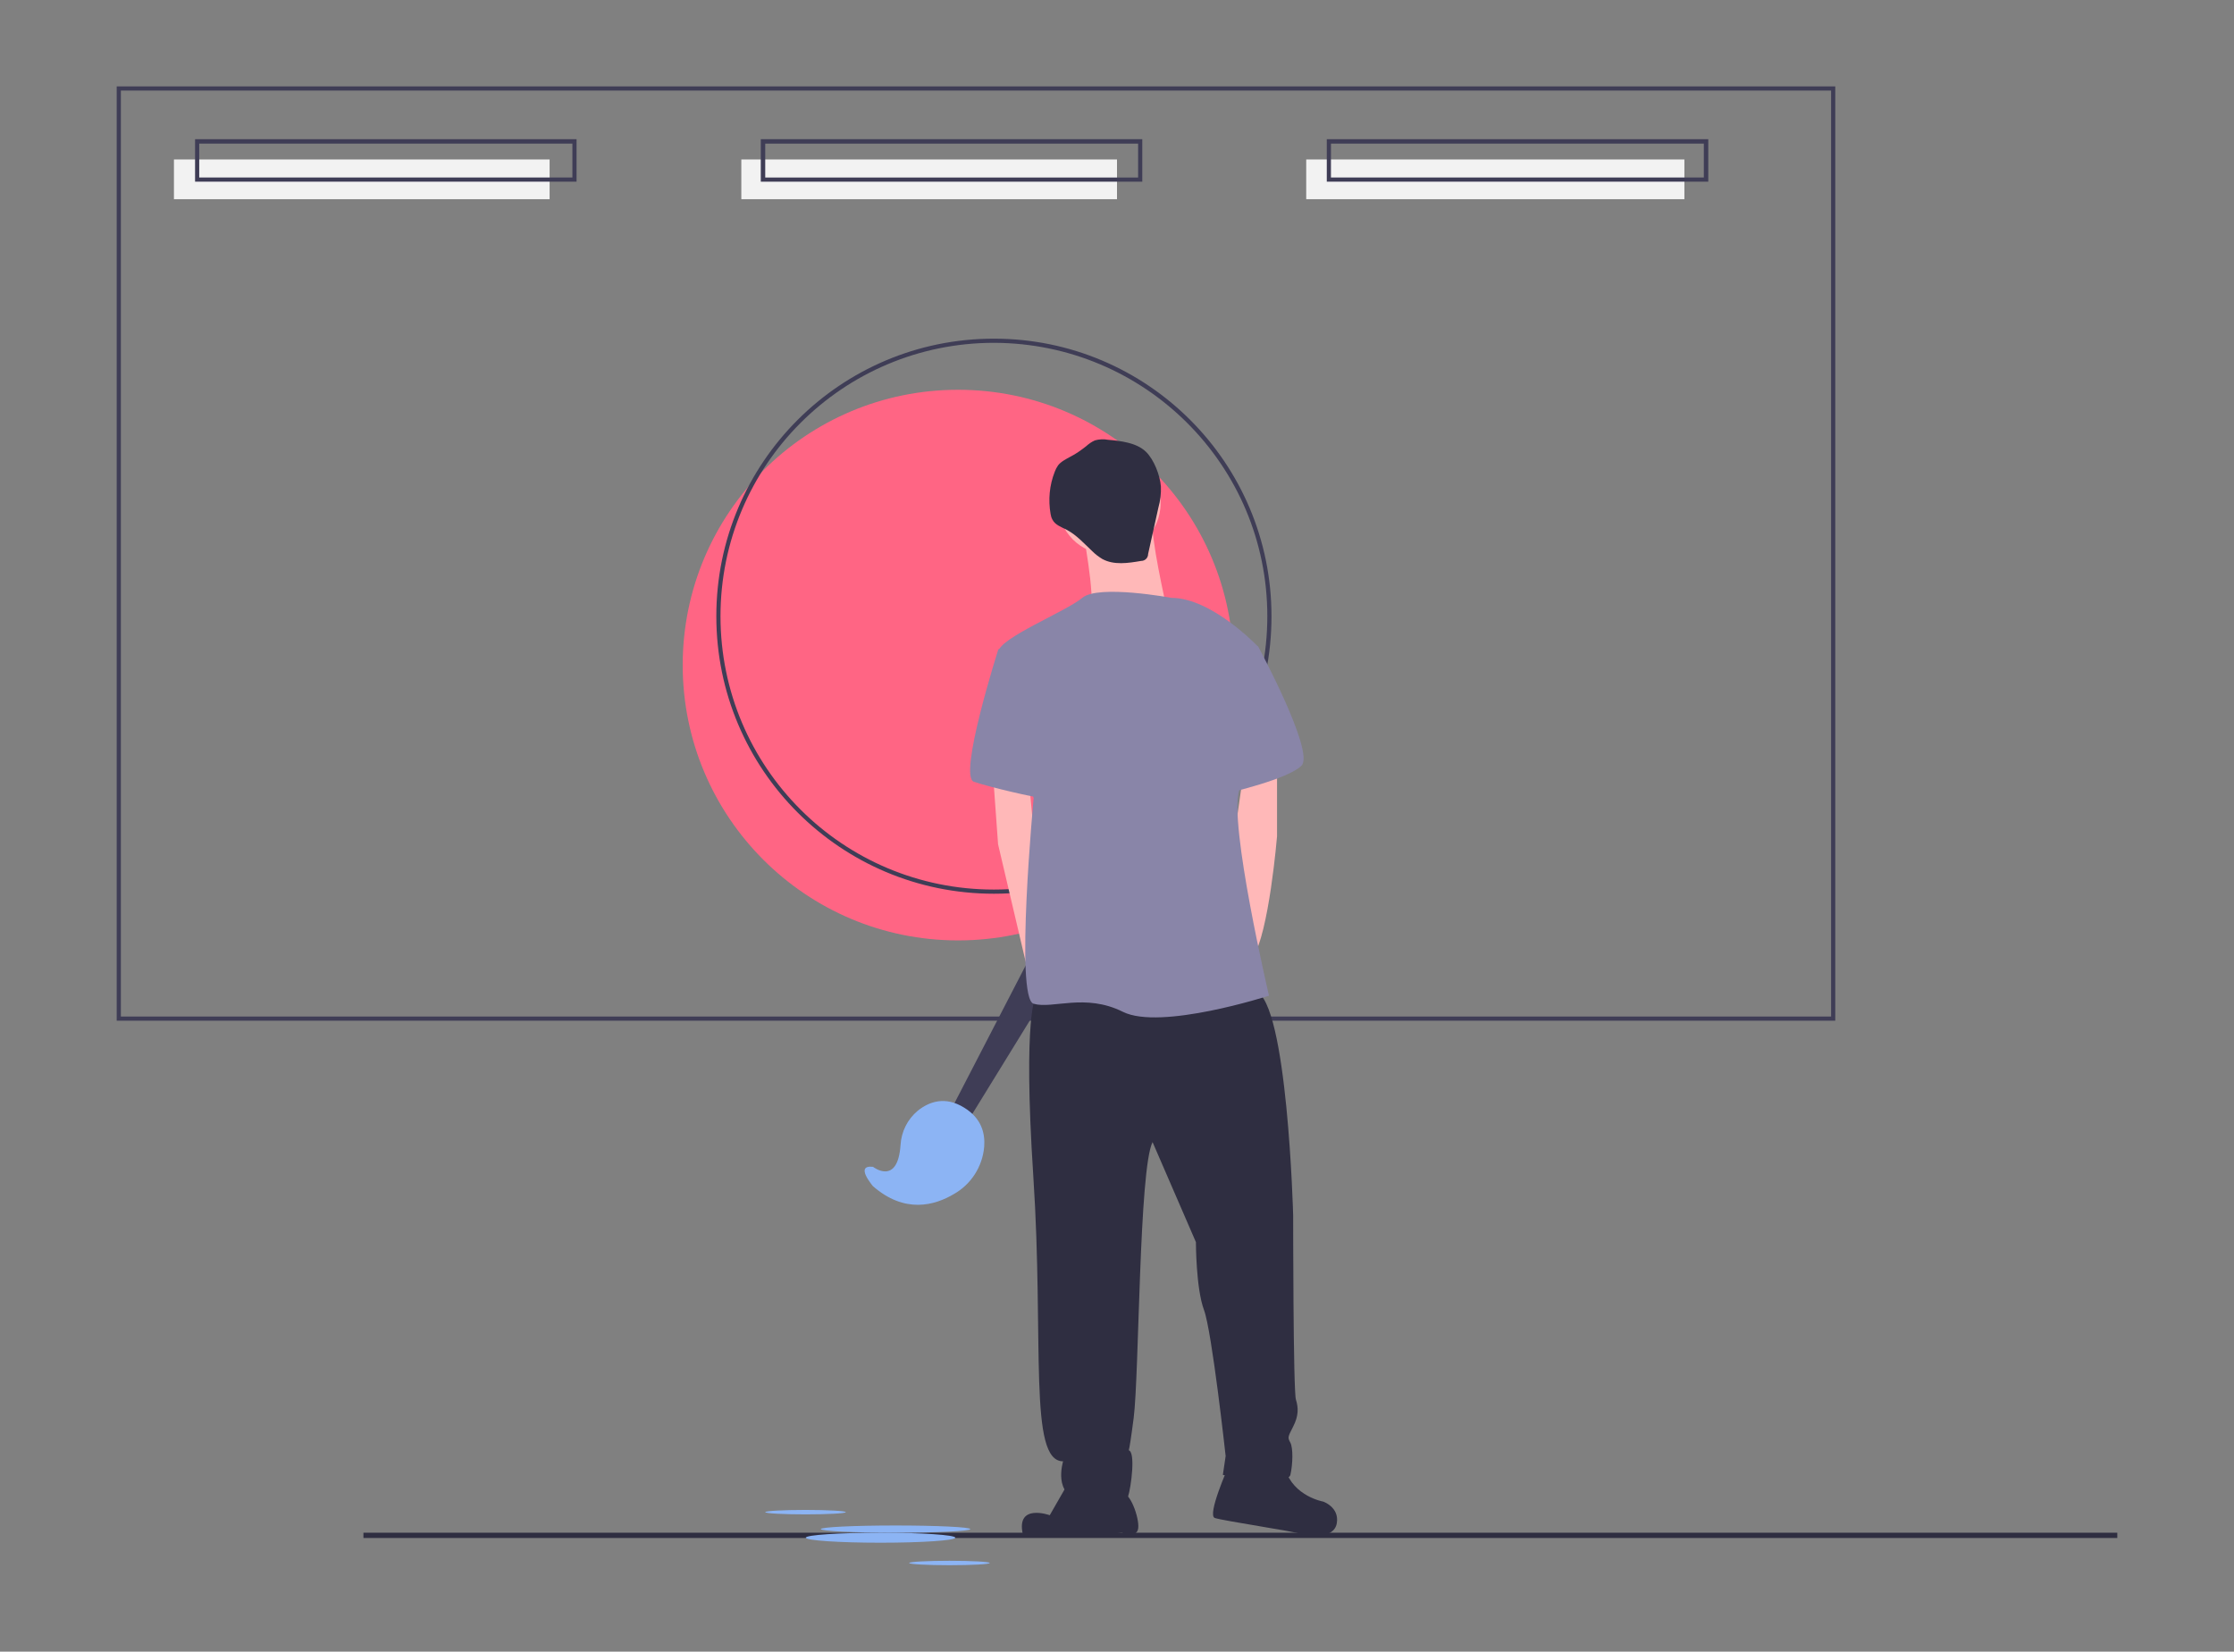 <?xml version="1.0" encoding="utf-8"?>
<!-- Generator: Adobe Illustrator 24.1.2, SVG Export Plug-In . SVG Version: 6.00 Build 0)  -->
<svg version="1.1" id="Capa_1" xmlns="http://www.w3.org/2000/svg" xmlns:xlink="http://www.w3.org/1999/xlink" x="0px" y="0px"
	 viewBox="0 0 804 594.5" style="enable-background:new 0 0 804 594.5;" xml:space="preserve">
<rect x="0" y="0" width="804" height="594.5" fill="#808080" stroke="none"/>
<style type="text/css">
	.st0{fill:#FF6584;}
	.st1{fill:#3F3D56;}
	.st2{fill:#F2F2F2;}
	.st3{fill:#2F2E41;}
	.st4{fill:#8CB4F4;}
	.st5{fill:#FFB8B8;}
	.st6{fill:#8985A8;}
</style>
<g id="Grupo_1134">
	<circle id="Elipse_395" class="st0" cx="344.8" cy="239.4" r="99.1"/>
	<path id="Trazado_2617" class="st1" d="M357.7,321.7c-55.2,0-99.9-44.7-99.9-99.9c0-55.2,44.7-99.9,99.9-99.9
		c55.2,0,99.9,44.7,99.9,99.9C457.7,277,412.9,321.7,357.7,321.7C357.8,321.7,357.7,321.7,357.7,321.7z M357.7,123.4
		c-54.3,0-98.4,44-98.4,98.4s44,98.4,98.4,98.4s98.4-44,98.4-98.4c0,0,0,0,0,0C456.1,167.5,412.1,123.5,357.7,123.4z"/>
	<path id="Trazado_2618" class="st1" d="M660.5,367.4H42V31.1h618.5V367.4z M43.5,365.9H659V32.6H43.5L43.5,365.9z"/>
	<rect id="Rectángulo_495" x="62.6" y="57.4" class="st2" width="135.2" height="14.3"/>
	<rect id="Rectángulo_496" x="266.8" y="57.4" class="st2" width="135.2" height="14.3"/>
	<rect id="Rectángulo_497" x="470.1" y="57.4" class="st2" width="136.1" height="14.3"/>
	<path id="Trazado_2619" class="st1" d="M207.5,65.4H70.2V50.1h137.3V65.4z M71.7,63.9H206V51.7H71.7V63.9z"/>
	<path id="Trazado_2620" class="st1" d="M411.1,65.4H273.8V50.1h137.3V65.4z M275.4,63.9h134.2V51.7H275.4V63.9z"/>
	<path id="Trazado_2621" class="st1" d="M614.7,65.4H477.5V50.1h137.3V65.4z M479,63.9h134.2V51.7H479V63.9z"/>
	<rect id="Rectángulo_498" x="130.8" y="551.7" class="st3" width="631.2" height="1.9"/>
	<path id="Trazado_2622" class="st1" d="M342.1,399.8l48.1-93l13,7.6l-54.9,89.2L342.1,399.8z"/>
	<path id="Trazado_2623" class="st4" d="M314.2,420c0,0,8.9,7,9.9-7.9c0.3-4.8,2.5-9.2,6.2-12.3c4-3.2,9.8-5.4,16.7-1.1
		c6.2,3.8,7.6,9.2,7.2,14.1c-0.6,7.1-4.7,13.5-10.9,17c-6.9,4.1-17.7,7.2-29.2-2.9C314.2,426.9,307.4,419.2,314.2,420z"/>
	<circle id="Elipse_396" class="st5" cx="399.2" cy="181.1" r="18.5"/>
	<path id="Trazado_2624" class="st5" d="M389.5,189.9c0,0,4.9,25.3,2.9,30.2c-1.9,4.9,27.3-2,27.3-2s-5.8-25.3-4.9-31.2
		C415.8,181.1,389.5,189.9,389.5,189.9z"/>
	<path id="Trazado_2625" class="st5" d="M357.3,277.6l1.9,26.3l9.7,41.3l3,11.3l4.9-17.5L372,299l-1.7-18L357.3,277.6z"/>
	<path id="Trazado_2626" class="st5" d="M459.6,273.7v27.3c0,0-2.9,35.1-8.8,43.8c-5.8,8.8-7.8-35.1-7.8-35.1l4.6-32.1L459.6,273.7z
		"/>
	<path id="Trazado_2627" class="st3" d="M372.9,358.4c0,0-4.9,5.8-1,65.3c3.9,59.4-1.9,102.3,10.7,102.3c0,0-3.9,12.7,6.8,13.6
		c10.7,1,15.6,2,16.6-1c1-2.9,2.9-16.6,0-16.6c0,0,0,3.9,2-11.6c2-15.5,1.9-89.6,6.8-99.3l15.6,36c0,0,0,16.6,2.9,24.4
		s7.8,52.6,7.8,52.6l-1,6.8c0,0,23.4,3.9,24.3,0s1-9.7,0-11.6c-1-1.9-1-1.9,1-5.8c2-3.9,1.9-6.8,1-9.7c-1-2.9-1-66.3-1-66.3
		s-2-77-13.6-80.8S372.9,358.4,372.9,358.4z"/>
	<path id="Trazado_2628" class="st3" d="M385.6,531.8l-7.8,13.6c0,0-12.2-4.4-9.7,6.8c20.9,1.5,35.6-0.5,35.6-0.5s4.9,1.9,5.8-1
		c1-2.9-2.4-13.2-5.4-13.2S385.6,531.8,385.6,531.8z"/>
	<path id="Trazado_2629" class="st3" d="M442.1,527.9c0,0-7.8,17.5-4.9,18.5c2.9,1,29.2,4.9,31.2,5.8s11.7,2,12.7-3.9
		c1-5.8-4.9-7.8-4.9-7.8s-10.7-1.9-13.6-11.6C459.6,519.2,442.1,527.9,442.1,527.9z"/>
	<path id="Trazado_2630" class="st6" d="M421.6,215.2c0,0-26.3-4.9-32.1,0c-5.8,4.9-30.2,14.6-30.2,19.5s12.7,52.6,12.7,52.6
		s-6.8,72.1,0,74c6.8,2,18.5-3.9,32.1,2.9s52.6-5.8,52.6-5.8s-14.6-62.3-10.7-74c3.9-11.7,6.8-51.6,6.8-51.6
		S436.2,215.2,421.6,215.2z"/>
	<path id="Trazado_2631" class="st6" d="M366.1,231.8l-6.8,1.9c0,0-14.6,45.8-8.8,47.7c5.8,2,22.4,5.8,24.4,5.8
		C376.8,287.3,366.1,231.8,366.1,231.8z"/>
	<path id="Trazado_2632" class="st6" d="M437.2,226.9l15.6,5.8c0,0,20.5,38,15.6,42.9c-4.9,4.9-26.3,9.8-26.3,9.8L437.2,226.9z"/>
	<path id="Trazado_2633" class="st3" d="M398.7,158.3c-1.5-0.3-3.1-0.2-4.6,0.2c-1.2,0.5-2.3,1.3-3.3,2.2c-1.8,1.4-3.6,2.7-5.6,3.7
		c-1.6,0.9-3.3,1.7-4.4,3.1c-0.5,0.7-0.9,1.5-1.2,2.3c-1.9,4.8-2.4,10.1-1.5,15.2c0.1,0.7,0.3,1.4,0.7,2.1c1,1.9,3.2,2.6,5.1,3.6
		c3.6,1.9,6.3,5,9.2,7.7c1.1,1.1,2.3,2,3.6,2.8c4.2,2.3,9.3,1.5,14,0.7c1.4,0,2.5-1.1,2.5-2.5l0,0l3.7-16.7c0.7-2.5,1-5,0.9-7.6
		c-0.3-4-2.5-9.7-5.4-12.5C409,159.3,403.2,158.7,398.7,158.3z"/>
	<ellipse id="Elipse_397" class="st4" cx="322.3" cy="550.4" rx="26.9" ry="1.3"/>
	<ellipse id="Elipse_398" class="st4" cx="316.9" cy="553.5" rx="26.9" ry="1.8"/>
	<ellipse id="Elipse_399" class="st4" cx="289.9" cy="544.3" rx="14.5" ry="0.8"/>
	<ellipse id="Elipse_400" class="st4" cx="341.7" cy="562.6" rx="14.5" ry="0.8"/>
</g>
</svg>
